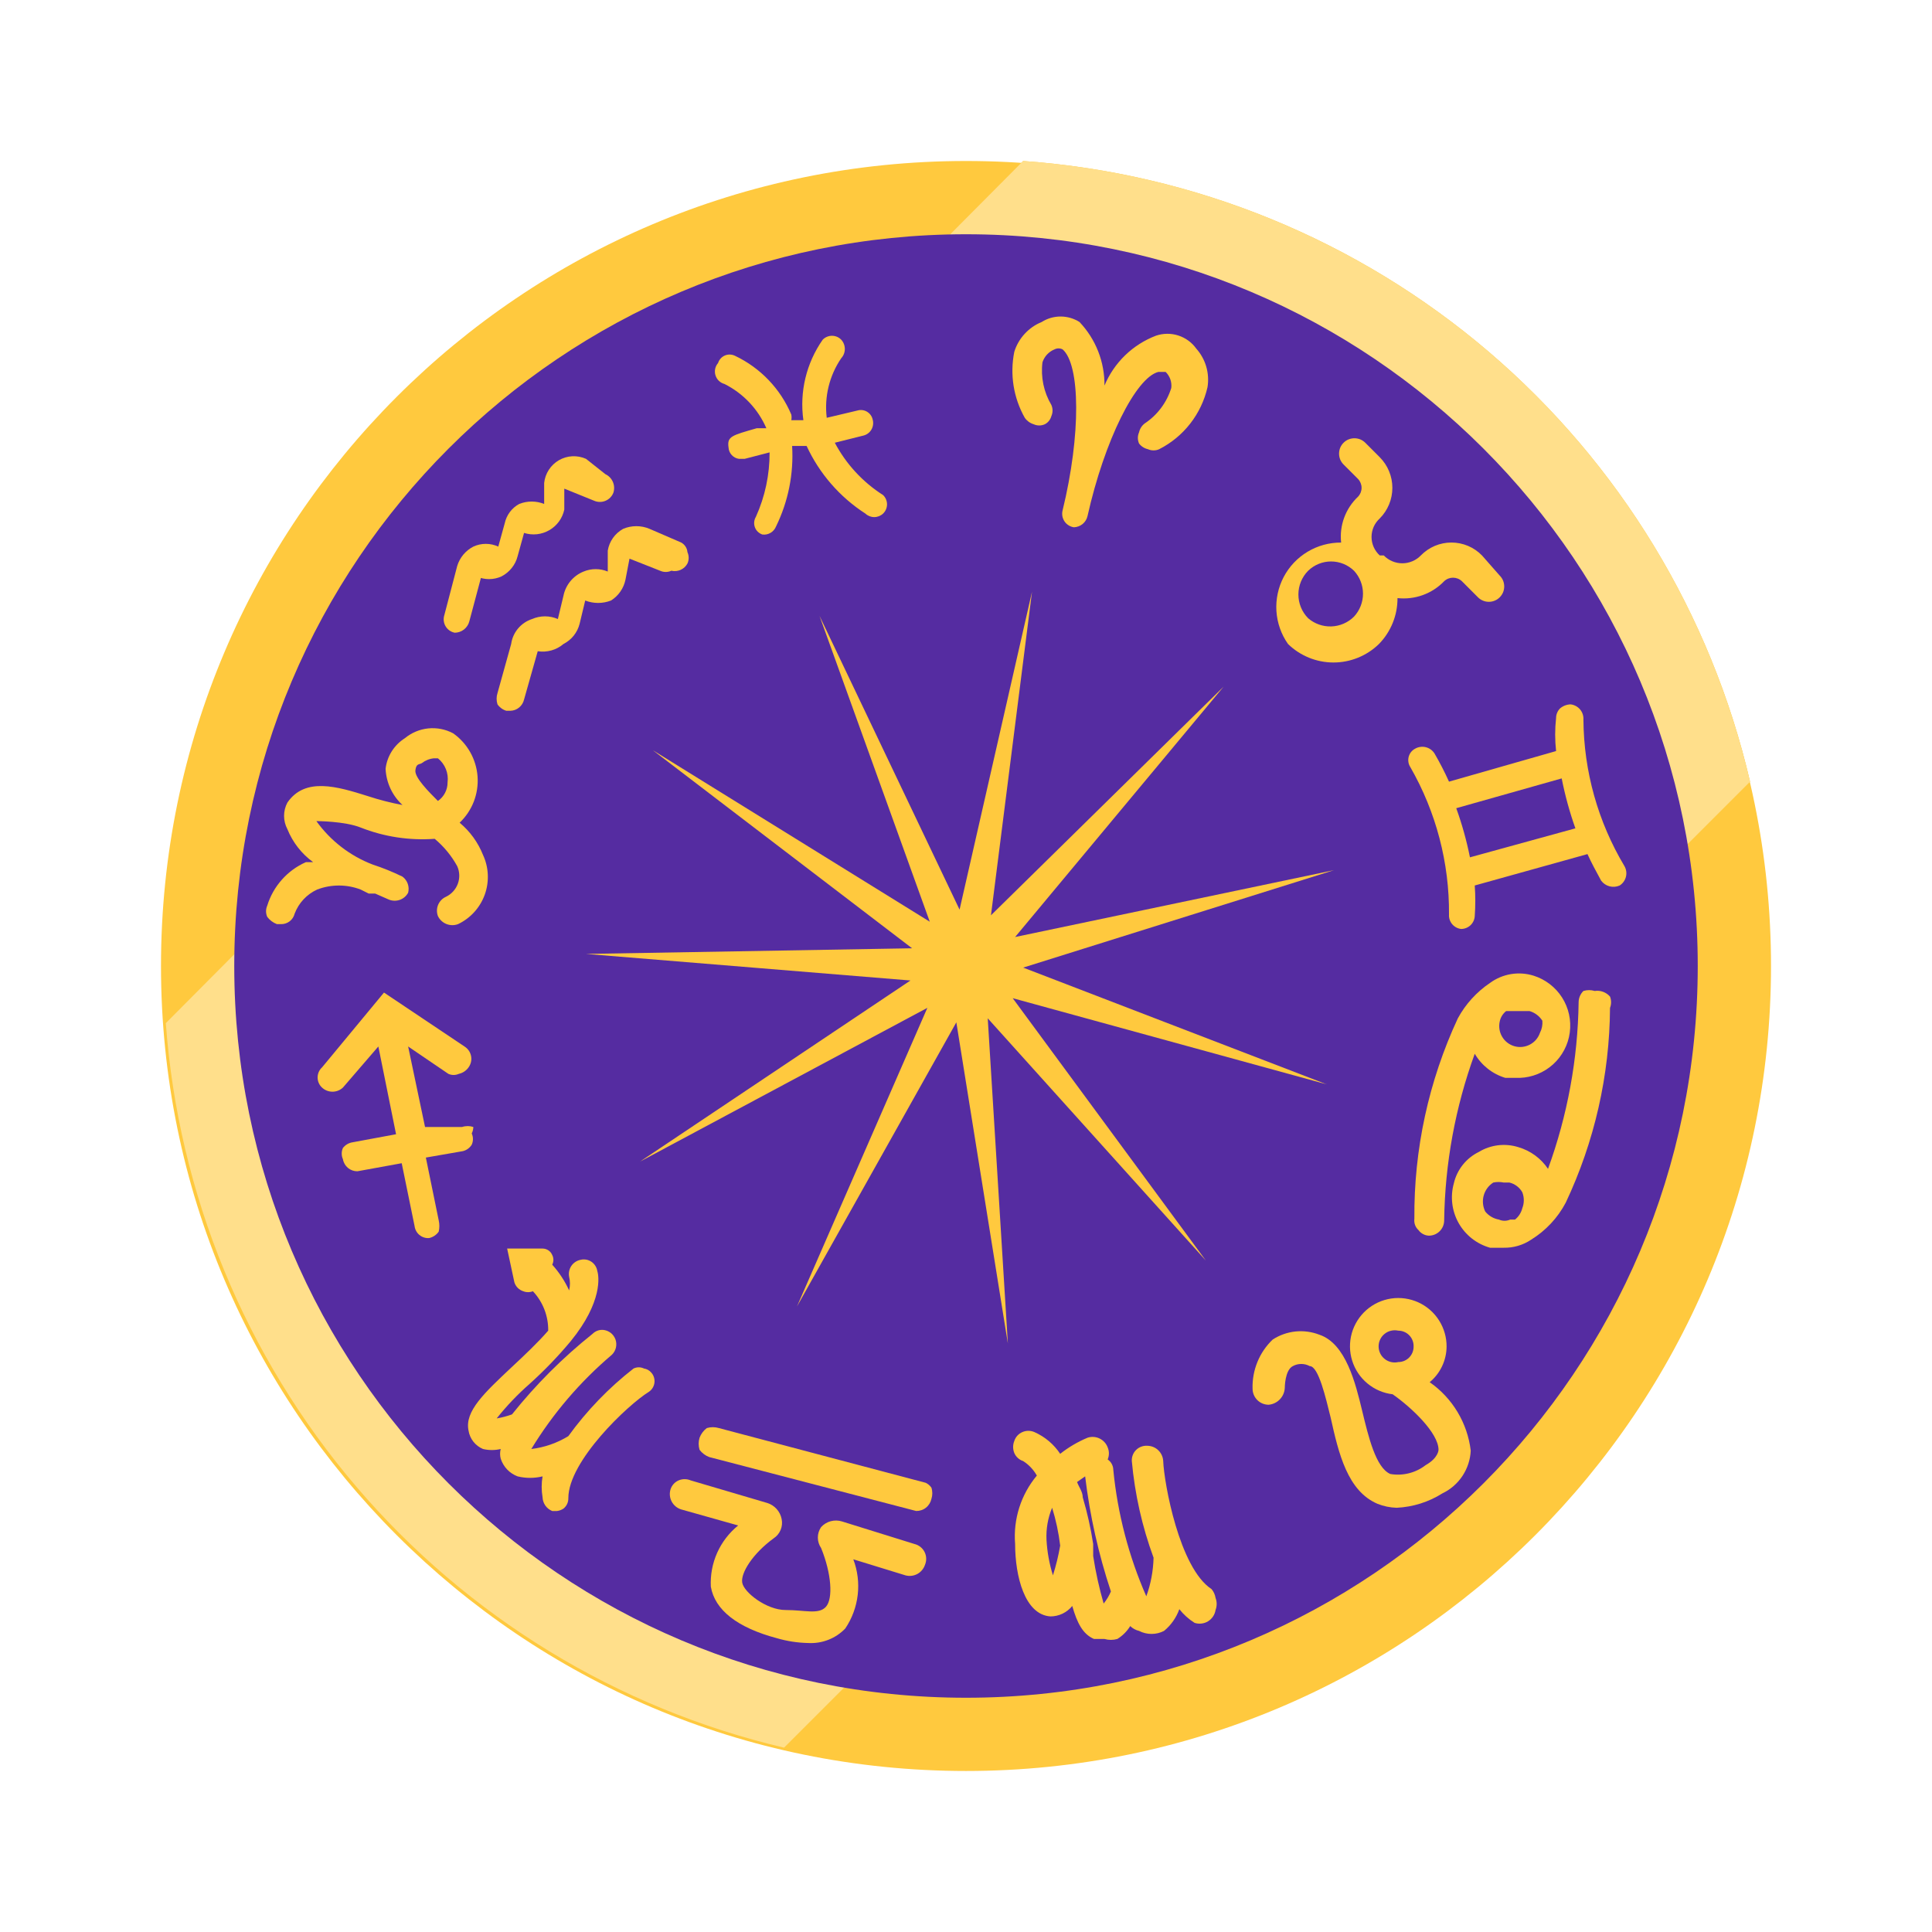 <svg width="64" height="64" viewBox="0 0 64 64" fill="none" xmlns="http://www.w3.org/2000/svg">
<g clip-path="url(#clip0_3089_1998)">
<path d="M32 58.666C46.728 58.666 58.667 46.727 58.667 32C58.667 17.272 46.728 5.333 32 5.333C17.273 5.333 5.333 17.272 5.333 32C5.333 46.727 17.273 58.666 32 58.666Z" fill="#FFC93E"/>
<path d="M57.973 25.893L25.973 57.893C20.45 56.592 15.486 53.563 11.803 49.247C8.12 44.931 5.909 39.552 5.493 33.893L33.893 5.333C39.577 5.738 44.981 7.952 49.315 11.652C53.648 15.352 56.683 20.343 57.973 25.893Z" fill="#FFC93E"/>
<path d="M57.973 25.893L25.973 57.893C20.45 56.592 15.486 53.563 11.803 49.247C8.12 44.931 5.909 39.552 5.493 33.893L33.893 5.333C39.577 5.738 44.981 7.952 49.315 11.652C53.648 15.352 56.683 20.343 57.973 25.893Z" fill="#FFDF8B"/>
<path d="M32 56.24C45.387 56.24 56.24 45.387 56.24 32C56.24 18.612 45.387 7.76 32 7.76C18.612 7.76 7.76 18.612 7.76 32C7.76 45.387 18.612 56.24 32 56.24Z" fill="#552CA1"/>
<path d="M38.293 11.12C37.911 11.266 37.563 11.487 37.27 11.771C36.977 12.056 36.744 12.396 36.587 12.773C36.595 11.99 36.299 11.235 35.76 10.667C35.572 10.548 35.355 10.485 35.133 10.485C34.911 10.485 34.694 10.548 34.507 10.667C34.292 10.754 34.1 10.888 33.943 11.059C33.786 11.229 33.669 11.432 33.6 11.653C33.449 12.4 33.572 13.176 33.947 13.84C34.018 13.942 34.121 14.017 34.24 14.053C34.298 14.08 34.362 14.094 34.426 14.094C34.491 14.094 34.554 14.08 34.613 14.053C34.665 14.026 34.711 13.988 34.748 13.942C34.784 13.896 34.811 13.844 34.827 13.787C34.853 13.728 34.867 13.664 34.867 13.6C34.867 13.536 34.853 13.472 34.827 13.413C34.575 12.988 34.472 12.491 34.533 12C34.565 11.904 34.617 11.816 34.686 11.742C34.755 11.669 34.839 11.611 34.933 11.573C34.974 11.552 35.02 11.541 35.066 11.541C35.113 11.541 35.158 11.552 35.2 11.573C35.786 12.08 35.813 14.4 35.2 16.907C35.184 16.968 35.182 17.032 35.192 17.095C35.203 17.157 35.227 17.217 35.262 17.27C35.297 17.323 35.343 17.367 35.397 17.401C35.45 17.435 35.51 17.457 35.573 17.467C35.679 17.463 35.782 17.425 35.864 17.358C35.946 17.29 36.003 17.197 36.026 17.093C36.587 14.587 37.627 12.507 38.373 12.32C38.373 12.32 38.507 12.32 38.613 12.32C38.683 12.389 38.736 12.473 38.769 12.565C38.801 12.658 38.812 12.756 38.8 12.853C38.65 13.334 38.34 13.749 37.92 14.027C37.825 14.099 37.759 14.203 37.733 14.32C37.707 14.379 37.693 14.442 37.693 14.507C37.693 14.571 37.707 14.635 37.733 14.693C37.806 14.788 37.91 14.854 38.026 14.88C38.085 14.907 38.149 14.92 38.213 14.92C38.278 14.92 38.341 14.907 38.4 14.88C38.801 14.676 39.152 14.386 39.428 14.032C39.705 13.677 39.9 13.265 40 12.827C40.037 12.599 40.023 12.366 39.958 12.144C39.894 11.923 39.78 11.719 39.627 11.547C39.48 11.342 39.271 11.19 39.03 11.113C38.79 11.036 38.532 11.039 38.293 11.12Z" fill="#FFC93E"/>
<path d="M49.093 18.4C48.962 18.265 48.804 18.157 48.63 18.083C48.456 18.01 48.269 17.972 48.08 17.972C47.891 17.972 47.704 18.01 47.53 18.083C47.356 18.157 47.199 18.265 47.067 18.4C46.987 18.482 46.892 18.548 46.786 18.592C46.681 18.637 46.568 18.66 46.453 18.66C46.339 18.66 46.226 18.637 46.12 18.592C46.015 18.548 45.92 18.482 45.84 18.4H45.707C45.621 18.323 45.553 18.228 45.505 18.122C45.459 18.017 45.434 17.902 45.434 17.787C45.434 17.671 45.459 17.557 45.505 17.451C45.553 17.346 45.621 17.251 45.707 17.173C45.974 16.904 46.124 16.54 46.124 16.16C46.124 15.78 45.974 15.416 45.707 15.147L45.227 14.667C45.179 14.619 45.123 14.582 45.062 14.556C45 14.531 44.934 14.518 44.867 14.518C44.8 14.518 44.734 14.531 44.672 14.556C44.61 14.582 44.554 14.619 44.507 14.667C44.459 14.714 44.422 14.77 44.396 14.832C44.371 14.894 44.358 14.96 44.358 15.027C44.358 15.094 44.371 15.16 44.396 15.222C44.422 15.283 44.459 15.339 44.507 15.387L44.987 15.867C45.062 15.946 45.104 16.051 45.104 16.16C45.104 16.269 45.062 16.374 44.987 16.453C44.782 16.646 44.625 16.884 44.528 17.147C44.43 17.411 44.396 17.694 44.427 17.973C44.035 17.971 43.65 18.076 43.314 18.278C42.978 18.479 42.704 18.77 42.522 19.117C42.341 19.464 42.258 19.854 42.283 20.245C42.309 20.636 42.441 21.013 42.667 21.333C43.07 21.726 43.611 21.946 44.173 21.946C44.736 21.946 45.277 21.726 45.68 21.333C46.076 20.927 46.297 20.381 46.294 19.813C46.577 19.844 46.864 19.81 47.132 19.713C47.4 19.616 47.642 19.459 47.84 19.253C47.919 19.178 48.024 19.137 48.133 19.137C48.243 19.137 48.347 19.178 48.427 19.253L48.96 19.787C49.007 19.834 49.063 19.872 49.125 19.897C49.187 19.923 49.253 19.936 49.32 19.936C49.387 19.936 49.453 19.923 49.515 19.897C49.577 19.872 49.633 19.834 49.68 19.787C49.727 19.739 49.765 19.683 49.791 19.622C49.816 19.56 49.829 19.494 49.829 19.427C49.829 19.36 49.816 19.294 49.791 19.232C49.765 19.17 49.727 19.114 49.68 19.067L49.093 18.4ZM43.334 20.48C43.127 20.27 43.011 19.988 43.011 19.693C43.011 19.399 43.127 19.116 43.334 18.907C43.537 18.71 43.81 18.599 44.093 18.599C44.377 18.599 44.65 18.71 44.853 18.907C45.045 19.114 45.151 19.385 45.151 19.667C45.151 19.948 45.045 20.22 44.853 20.427C44.653 20.625 44.386 20.741 44.104 20.751C43.822 20.761 43.547 20.664 43.334 20.48Z" fill="#FFC93E"/>
<path d="M53.813 28.693C52.935 27.226 52.465 25.55 52.453 23.84C52.461 23.717 52.421 23.595 52.342 23.501C52.262 23.407 52.149 23.346 52.027 23.333C51.9 23.337 51.777 23.384 51.68 23.466C51.595 23.551 51.547 23.666 51.547 23.786C51.507 24.15 51.507 24.516 51.547 24.88L48 25.893C47.856 25.574 47.696 25.262 47.52 24.96C47.454 24.856 47.351 24.782 47.232 24.752C47.113 24.723 46.987 24.739 46.88 24.8C46.827 24.827 46.78 24.866 46.743 24.912C46.706 24.959 46.679 25.013 46.664 25.071C46.649 25.129 46.646 25.189 46.656 25.248C46.665 25.307 46.687 25.363 46.72 25.413C47.572 26.897 48.014 28.582 48 30.293C47.992 30.409 48.03 30.524 48.104 30.613C48.179 30.702 48.285 30.76 48.4 30.773C48.516 30.773 48.627 30.729 48.712 30.65C48.796 30.57 48.847 30.462 48.853 30.346C48.877 30.009 48.877 29.67 48.853 29.333L52.587 28.293C52.72 28.586 52.88 28.88 53.04 29.173C53.109 29.265 53.207 29.332 53.319 29.361C53.43 29.39 53.548 29.38 53.654 29.333C53.757 29.267 53.831 29.164 53.861 29.045C53.891 28.926 53.874 28.8 53.813 28.693ZM52.187 27.44L48.694 28.4C48.583 27.847 48.432 27.303 48.24 26.773L51.733 25.786C51.844 26.348 51.995 26.9 52.187 27.44Z" fill="#FFC93E"/>
<path d="M49.867 35.706H50.347C50.755 35.691 51.145 35.532 51.448 35.258C51.751 34.983 51.947 34.61 52.001 34.204C52.055 33.799 51.965 33.388 51.745 33.043C51.525 32.698 51.19 32.442 50.8 32.32C50.558 32.245 50.301 32.227 50.051 32.269C49.801 32.311 49.565 32.41 49.36 32.56C48.915 32.859 48.549 33.262 48.293 33.733C47.326 35.812 46.834 38.08 46.853 40.373C46.844 40.441 46.851 40.511 46.874 40.576C46.897 40.641 46.936 40.7 46.987 40.746C47.027 40.802 47.079 40.847 47.139 40.879C47.199 40.912 47.265 40.93 47.333 40.933C47.468 40.933 47.597 40.88 47.692 40.785C47.787 40.69 47.84 40.561 47.84 40.426C47.866 38.543 48.208 36.677 48.853 34.907C49.078 35.292 49.44 35.578 49.867 35.706ZM51.013 34.213C50.956 34.381 50.837 34.521 50.68 34.603C50.523 34.686 50.341 34.706 50.17 34.658C49.999 34.61 49.853 34.499 49.762 34.346C49.671 34.194 49.642 34.013 49.68 33.84C49.707 33.703 49.783 33.58 49.893 33.493H50.053H50.667C50.843 33.544 50.995 33.658 51.093 33.813C51.104 33.951 51.077 34.09 51.013 34.213Z" fill="#FFC93E"/>
<path d="M52.827 32.827C52.705 32.79 52.575 32.79 52.453 32.827C52.353 32.925 52.295 33.059 52.294 33.2C52.268 35.084 51.925 36.95 51.28 38.72C51.046 38.371 50.697 38.117 50.294 38C50.077 37.932 49.848 37.912 49.623 37.939C49.398 37.967 49.181 38.042 48.987 38.16C48.781 38.261 48.599 38.407 48.456 38.587C48.313 38.767 48.212 38.976 48.16 39.2C48.037 39.642 48.094 40.115 48.319 40.515C48.544 40.915 48.919 41.209 49.36 41.333H49.813C50.136 41.339 50.452 41.246 50.72 41.067C51.205 40.767 51.601 40.344 51.867 39.84C52.82 37.821 53.32 35.619 53.334 33.387C53.381 33.267 53.381 33.133 53.334 33.013C53.272 32.942 53.193 32.888 53.104 32.855C53.016 32.822 52.92 32.812 52.827 32.827ZM49.2 40.133C49.119 39.968 49.101 39.779 49.15 39.602C49.199 39.425 49.312 39.272 49.467 39.173C49.581 39.149 49.699 39.149 49.813 39.173H50C50.09 39.194 50.173 39.234 50.247 39.289C50.32 39.344 50.382 39.413 50.427 39.493C50.495 39.664 50.495 39.855 50.427 40.027C50.39 40.174 50.306 40.305 50.187 40.4H50.027C49.968 40.426 49.905 40.44 49.84 40.44C49.776 40.44 49.712 40.426 49.654 40.4C49.475 40.369 49.314 40.274 49.2 40.133Z" fill="#FFC93E"/>
<path d="M47.36 45.787C47.533 45.644 47.672 45.465 47.769 45.262C47.866 45.059 47.917 44.838 47.92 44.614C47.923 44.305 47.836 44.001 47.67 43.74C47.505 43.479 47.267 43.272 46.986 43.143C46.705 43.015 46.392 42.97 46.087 43.015C45.781 43.06 45.495 43.193 45.263 43.397C45.031 43.602 44.863 43.869 44.779 44.166C44.696 44.464 44.7 44.78 44.793 45.075C44.885 45.37 45.06 45.632 45.298 45.829C45.536 46.027 45.826 46.151 46.133 46.187C46.746 46.614 47.653 47.467 47.653 48.027C47.653 48.027 47.653 48.294 47.227 48.534C47.062 48.662 46.873 48.754 46.671 48.804C46.469 48.855 46.258 48.863 46.053 48.827C45.573 48.614 45.333 47.6 45.12 46.72C44.907 45.84 44.587 44.507 43.706 44.214C43.454 44.116 43.183 44.08 42.914 44.107C42.645 44.135 42.386 44.227 42.16 44.374C41.941 44.583 41.768 44.836 41.654 45.116C41.539 45.397 41.484 45.698 41.493 46C41.493 46.142 41.549 46.278 41.649 46.378C41.749 46.478 41.885 46.534 42.026 46.534C42.168 46.521 42.3 46.457 42.398 46.354C42.497 46.251 42.554 46.116 42.56 45.974C42.56 45.974 42.56 45.387 42.827 45.254C42.912 45.207 43.009 45.183 43.106 45.183C43.204 45.183 43.301 45.207 43.386 45.254C43.68 45.254 43.92 46.32 44.08 46.96C44.346 48.16 44.64 49.387 45.627 49.814C45.83 49.896 46.047 49.941 46.267 49.947C46.806 49.921 47.33 49.756 47.786 49.467C48.055 49.338 48.284 49.138 48.448 48.889C48.612 48.64 48.706 48.352 48.72 48.054C48.666 47.601 48.517 47.166 48.283 46.775C48.048 46.384 47.734 46.047 47.36 45.787ZM46.32 44.08C46.389 44.08 46.457 44.094 46.52 44.121C46.583 44.148 46.641 44.188 46.688 44.238C46.735 44.288 46.772 44.347 46.796 44.412C46.82 44.476 46.83 44.545 46.827 44.614C46.827 44.748 46.773 44.877 46.678 44.972C46.583 45.067 46.454 45.12 46.32 45.12C46.242 45.138 46.161 45.138 46.083 45.12C46.004 45.102 45.931 45.067 45.869 45.017C45.806 44.967 45.755 44.904 45.721 44.832C45.686 44.76 45.668 44.681 45.668 44.6C45.668 44.52 45.686 44.441 45.721 44.369C45.755 44.297 45.806 44.233 45.869 44.184C45.931 44.134 46.004 44.098 46.083 44.081C46.161 44.063 46.242 44.063 46.32 44.08Z" fill="#FFC93E"/>
<path d="M40.133 52.64C39.067 51.946 38.56 49.12 38.533 48.4C38.526 48.263 38.467 48.134 38.368 48.04C38.269 47.945 38.137 47.893 38 47.893C37.932 47.889 37.865 47.9 37.802 47.924C37.738 47.948 37.681 47.985 37.633 48.033C37.585 48.081 37.548 48.138 37.524 48.201C37.5 48.264 37.489 48.332 37.493 48.4C37.592 49.493 37.834 50.569 38.213 51.6C38.203 52.036 38.122 52.469 37.973 52.88C37.39 51.551 37.021 50.138 36.88 48.693C36.879 48.624 36.861 48.557 36.829 48.497C36.797 48.436 36.75 48.385 36.693 48.346C36.72 48.283 36.734 48.215 36.734 48.146C36.734 48.078 36.72 48.009 36.693 47.946C36.645 47.817 36.549 47.712 36.424 47.652C36.3 47.592 36.158 47.583 36.027 47.626C35.702 47.762 35.397 47.941 35.12 48.16C34.91 47.843 34.614 47.594 34.267 47.44C34.203 47.412 34.135 47.398 34.067 47.398C33.998 47.398 33.93 47.412 33.867 47.44C33.804 47.467 33.748 47.507 33.702 47.557C33.656 47.608 33.621 47.668 33.6 47.733C33.548 47.861 33.548 48.005 33.6 48.133C33.627 48.196 33.667 48.252 33.718 48.298C33.768 48.344 33.828 48.379 33.893 48.4C34.081 48.52 34.237 48.685 34.347 48.88C33.819 49.512 33.561 50.326 33.627 51.146C33.627 52.213 33.947 53.493 34.8 53.546C34.938 53.545 35.074 53.514 35.199 53.454C35.323 53.394 35.433 53.307 35.52 53.2C35.68 53.76 35.867 54.133 36.24 54.293H36.587C36.726 54.333 36.874 54.333 37.013 54.293C37.187 54.186 37.333 54.04 37.44 53.866C37.522 53.945 37.623 54 37.733 54.026C37.861 54.092 38.003 54.126 38.147 54.126C38.29 54.126 38.432 54.092 38.56 54.026C38.791 53.837 38.966 53.588 39.067 53.306C39.208 53.485 39.38 53.639 39.573 53.76C39.647 53.784 39.725 53.791 39.802 53.782C39.879 53.773 39.953 53.748 40.019 53.707C40.085 53.666 40.141 53.612 40.184 53.547C40.227 53.483 40.255 53.41 40.267 53.333C40.316 53.204 40.316 53.062 40.267 52.933C40.25 52.825 40.204 52.723 40.133 52.64ZM36.56 53.12C36.411 52.603 36.295 52.078 36.213 51.546V51.146C36.133 50.623 36.017 50.107 35.867 49.6C35.867 49.413 35.733 49.253 35.68 49.093L35.947 48.906C36.102 50.203 36.388 51.48 36.8 52.72C36.739 52.863 36.658 52.998 36.56 53.12ZM34.667 51.013C34.649 50.648 34.712 50.283 34.853 49.946C34.98 50.355 35.069 50.775 35.12 51.2C35.062 51.533 34.982 51.863 34.88 52.186C34.761 51.805 34.689 51.411 34.667 51.013Z" fill="#FFC93E"/>
<path d="M30.667 49.12L23.814 47.307C23.683 47.267 23.544 47.267 23.413 47.307C23.305 47.389 23.222 47.5 23.174 47.627C23.134 47.757 23.134 47.896 23.174 48.027C23.255 48.135 23.366 48.219 23.494 48.267L30.347 50.053C30.465 50.056 30.58 50.018 30.672 49.945C30.765 49.872 30.829 49.769 30.854 49.654C30.894 49.532 30.894 49.401 30.854 49.28C30.806 49.212 30.742 49.156 30.667 49.12Z" fill="#FFC93E"/>
<path d="M30.293 51.147L27.893 50.4C27.772 50.362 27.642 50.359 27.519 50.392C27.396 50.425 27.285 50.493 27.2 50.587C27.13 50.689 27.092 50.81 27.092 50.934C27.092 51.057 27.13 51.178 27.2 51.28C27.547 52.133 27.6 52.96 27.36 53.227C27.12 53.493 26.666 53.334 26.026 53.334C25.387 53.334 24.64 52.747 24.587 52.427C24.533 52.107 24.933 51.467 25.627 50.96C25.73 50.893 25.811 50.796 25.859 50.681C25.907 50.567 25.918 50.441 25.893 50.32C25.869 50.196 25.812 50.081 25.727 49.987C25.643 49.893 25.534 49.824 25.413 49.787L22.88 49.04C22.817 49.013 22.749 48.999 22.68 48.999C22.611 48.999 22.543 49.013 22.48 49.04C22.417 49.067 22.361 49.107 22.315 49.158C22.269 49.209 22.234 49.268 22.213 49.334C22.171 49.468 22.184 49.613 22.249 49.738C22.314 49.863 22.426 49.957 22.56 50L24.453 50.533C24.153 50.776 23.915 51.086 23.757 51.438C23.6 51.791 23.528 52.175 23.547 52.56C23.68 53.334 24.427 53.92 25.733 54.267C26.071 54.366 26.421 54.42 26.773 54.427C27 54.44 27.227 54.404 27.439 54.321C27.651 54.239 27.842 54.111 28 53.947C28.225 53.614 28.366 53.232 28.413 52.833C28.459 52.434 28.409 52.029 28.267 51.654L30 52.187C30.131 52.221 30.269 52.204 30.388 52.14C30.507 52.075 30.597 51.968 30.64 51.84C30.669 51.772 30.683 51.699 30.681 51.625C30.679 51.551 30.661 51.479 30.628 51.413C30.595 51.347 30.548 51.289 30.49 51.243C30.432 51.197 30.365 51.164 30.293 51.147Z" fill="#FFC93E"/>
<path d="M21.573 45.467C21.512 45.396 21.427 45.348 21.333 45.334C21.279 45.308 21.22 45.294 21.16 45.294C21.1 45.294 21.041 45.308 20.987 45.334C20.165 45.975 19.438 46.729 18.827 47.574C18.453 47.803 18.035 47.948 17.6 48C18.316 46.825 19.217 45.771 20.267 44.88C20.334 44.816 20.381 44.734 20.403 44.644C20.424 44.554 20.419 44.459 20.389 44.372C20.357 44.284 20.302 44.208 20.228 44.151C20.154 44.095 20.066 44.061 19.973 44.054C19.909 44.05 19.845 44.06 19.786 44.083C19.726 44.106 19.672 44.142 19.627 44.187C18.641 44.974 17.747 45.868 16.96 46.854C16.795 46.913 16.626 46.958 16.453 46.987C16.782 46.573 17.148 46.189 17.547 45.84C18.033 45.403 18.488 44.93 18.907 44.427C19.973 43.12 19.84 42.267 19.787 42.107C19.777 42.044 19.755 41.984 19.721 41.931C19.687 41.877 19.642 41.831 19.59 41.796C19.537 41.761 19.477 41.737 19.415 41.726C19.352 41.716 19.288 41.718 19.227 41.734C19.103 41.759 18.995 41.833 18.925 41.937C18.855 42.042 18.83 42.17 18.853 42.294C18.889 42.443 18.889 42.598 18.853 42.747C18.711 42.436 18.522 42.148 18.293 41.894C18.319 41.844 18.332 41.789 18.332 41.734C18.332 41.678 18.319 41.623 18.293 41.574C18.267 41.511 18.223 41.456 18.166 41.419C18.109 41.381 18.042 41.36 17.973 41.36H16.8L17.04 42.48C17.062 42.549 17.1 42.611 17.151 42.663C17.202 42.714 17.265 42.752 17.333 42.774C17.436 42.815 17.551 42.815 17.653 42.774C17.985 43.127 18.167 43.596 18.16 44.08C17.813 44.48 17.36 44.907 16.96 45.28C16.053 46.134 15.387 46.747 15.52 47.387C15.541 47.522 15.596 47.649 15.68 47.756C15.764 47.863 15.874 47.947 16 48C16.193 48.046 16.394 48.046 16.587 48C16.559 48.105 16.559 48.215 16.587 48.32C16.63 48.454 16.703 48.576 16.799 48.678C16.896 48.779 17.015 48.858 17.147 48.907C17.418 48.973 17.702 48.973 17.973 48.907C17.934 49.136 17.934 49.371 17.973 49.6C17.977 49.699 18.009 49.794 18.066 49.875C18.122 49.955 18.202 50.017 18.293 50.054H18.453C18.53 50.044 18.603 50.017 18.667 49.974C18.718 49.932 18.76 49.879 18.788 49.819C18.815 49.759 18.829 49.693 18.827 49.627C18.827 48.4 20.8 46.534 21.493 46.107C21.544 46.073 21.587 46.029 21.619 45.976C21.651 45.924 21.672 45.866 21.679 45.805C21.687 45.745 21.681 45.683 21.663 45.625C21.645 45.566 21.614 45.513 21.573 45.467Z" fill="#FFC93E"/>
<path d="M15.68 37.333C15.559 37.293 15.428 37.293 15.307 37.333H14.08L13.52 34.666L14.853 35.573C14.908 35.597 14.967 35.61 15.027 35.61C15.086 35.61 15.145 35.597 15.2 35.573C15.329 35.544 15.444 35.468 15.52 35.36C15.559 35.306 15.587 35.246 15.602 35.181C15.617 35.116 15.618 35.049 15.605 34.984C15.593 34.919 15.567 34.857 15.529 34.802C15.492 34.748 15.443 34.702 15.387 34.666L12.72 32.88L10.667 35.36C10.62 35.402 10.584 35.454 10.559 35.511C10.534 35.569 10.521 35.631 10.521 35.693C10.521 35.756 10.534 35.818 10.559 35.875C10.584 35.933 10.62 35.984 10.667 36.027C10.761 36.115 10.884 36.164 11.013 36.164C11.142 36.164 11.266 36.115 11.36 36.027L12.533 34.666L13.12 37.573L11.68 37.84C11.553 37.859 11.439 37.926 11.36 38.027C11.333 38.085 11.32 38.149 11.32 38.213C11.32 38.278 11.333 38.341 11.36 38.4C11.379 38.513 11.438 38.615 11.526 38.689C11.614 38.762 11.725 38.801 11.84 38.8L13.307 38.533L13.733 40.613C13.747 40.729 13.804 40.835 13.893 40.909C13.983 40.984 14.097 41.021 14.213 41.013C14.343 40.984 14.457 40.908 14.533 40.8C14.561 40.677 14.561 40.55 14.533 40.426L14.107 38.346L15.333 38.133C15.455 38.103 15.56 38.027 15.627 37.92C15.653 37.861 15.667 37.798 15.667 37.733C15.667 37.669 15.653 37.605 15.627 37.547C15.66 37.48 15.678 37.407 15.68 37.333Z" fill="#FFC93E"/>
<path d="M15.226 27.253C15.432 27.058 15.592 26.819 15.695 26.555C15.797 26.29 15.84 26.006 15.82 25.723C15.799 25.44 15.716 25.165 15.577 24.918C15.437 24.67 15.245 24.457 15.013 24.293C14.761 24.158 14.474 24.101 14.189 24.129C13.904 24.158 13.634 24.271 13.413 24.453C13.238 24.564 13.089 24.712 12.978 24.887C12.867 25.063 12.797 25.261 12.773 25.467C12.794 25.925 12.995 26.357 13.333 26.667C12.945 26.594 12.562 26.496 12.187 26.373C11.173 26.053 10.107 25.733 9.52 26.587C9.448 26.722 9.41 26.873 9.41 27.027C9.41 27.18 9.448 27.331 9.52 27.467C9.696 27.904 9.992 28.283 10.373 28.56H10.133C9.829 28.694 9.557 28.892 9.337 29.141C9.116 29.389 8.951 29.682 8.853 30C8.827 30.059 8.813 30.122 8.813 30.187C8.813 30.251 8.827 30.315 8.853 30.373C8.935 30.482 9.046 30.565 9.173 30.613H9.307C9.41 30.616 9.512 30.583 9.595 30.52C9.677 30.457 9.735 30.368 9.76 30.267C9.894 29.912 10.162 29.625 10.507 29.467C10.97 29.29 11.483 29.29 11.947 29.467L12.213 29.6H12.427L12.853 29.787C12.97 29.844 13.105 29.853 13.229 29.814C13.354 29.774 13.457 29.688 13.52 29.573C13.545 29.476 13.541 29.373 13.508 29.278C13.475 29.183 13.414 29.1 13.333 29.04C13.014 28.884 12.684 28.75 12.347 28.64C11.597 28.353 10.948 27.852 10.48 27.2C10.48 27.2 11.413 27.2 11.947 27.413C12.726 27.721 13.564 27.848 14.4 27.787C14.703 28.04 14.956 28.348 15.146 28.693C15.229 28.878 15.236 29.087 15.166 29.276C15.096 29.465 14.955 29.62 14.773 29.707C14.656 29.759 14.563 29.855 14.513 29.974C14.464 30.093 14.461 30.226 14.507 30.347C14.565 30.466 14.665 30.56 14.788 30.609C14.912 30.658 15.049 30.66 15.173 30.613C15.585 30.417 15.903 30.066 16.058 29.637C16.213 29.207 16.192 28.734 16 28.32C15.835 27.905 15.569 27.539 15.226 27.253ZM13.973 25.28C14.089 25.19 14.227 25.134 14.373 25.12H14.507C14.624 25.215 14.715 25.338 14.771 25.478C14.827 25.618 14.846 25.77 14.826 25.92C14.827 26.041 14.798 26.159 14.742 26.266C14.686 26.373 14.605 26.465 14.507 26.533C14.213 26.24 13.733 25.76 13.76 25.52C13.787 25.28 13.893 25.333 13.973 25.28Z" fill="#FFC93E"/>
<path d="M22.506 17.946L21.52 17.52C21.381 17.46 21.231 17.43 21.08 17.43C20.928 17.43 20.779 17.46 20.64 17.52C20.507 17.594 20.392 17.697 20.304 17.822C20.216 17.947 20.158 18.089 20.133 18.24V18.933C20.006 18.88 19.87 18.853 19.733 18.853C19.596 18.853 19.46 18.88 19.333 18.933C19.164 19 19.015 19.109 18.898 19.249C18.782 19.388 18.702 19.555 18.666 19.733L18.48 20.506C18.345 20.448 18.2 20.417 18.053 20.417C17.906 20.417 17.761 20.448 17.626 20.506C17.445 20.565 17.283 20.674 17.161 20.82C17.038 20.966 16.959 21.144 16.933 21.333L16.48 22.96C16.441 23.081 16.441 23.212 16.48 23.333C16.551 23.435 16.654 23.51 16.773 23.546H16.906C17.013 23.543 17.115 23.505 17.197 23.437C17.279 23.37 17.336 23.277 17.36 23.173L17.813 21.573C17.964 21.597 18.119 21.587 18.266 21.546C18.413 21.505 18.55 21.432 18.666 21.333C18.797 21.266 18.913 21.172 19.005 21.057C19.097 20.942 19.163 20.809 19.2 20.666L19.386 19.893C19.661 20 19.965 20 20.24 19.893C20.363 19.816 20.469 19.715 20.551 19.596C20.634 19.477 20.691 19.342 20.72 19.2L20.853 18.506L21.866 18.906C21.925 18.933 21.989 18.947 22.053 18.947C22.117 18.947 22.181 18.933 22.24 18.906C22.343 18.931 22.451 18.92 22.547 18.877C22.644 18.834 22.723 18.76 22.773 18.666C22.8 18.608 22.813 18.544 22.813 18.48C22.813 18.415 22.8 18.352 22.773 18.293C22.767 18.216 22.739 18.142 22.691 18.08C22.644 18.018 22.58 17.972 22.506 17.946Z" fill="#FFC93E"/>
<path d="M15.787 19.094C15.916 19.153 16.057 19.184 16.2 19.184C16.343 19.184 16.484 19.153 16.613 19.094C16.744 19.026 16.859 18.932 16.951 18.817C17.043 18.703 17.11 18.57 17.146 18.427L17.36 17.654C17.498 17.698 17.644 17.712 17.788 17.697C17.933 17.681 18.072 17.635 18.198 17.562C18.323 17.49 18.433 17.391 18.518 17.274C18.603 17.156 18.663 17.022 18.693 16.88V16.187L19.68 16.587C19.739 16.613 19.803 16.627 19.868 16.627C19.933 16.628 19.997 16.615 20.057 16.59C20.116 16.565 20.171 16.529 20.216 16.482C20.261 16.436 20.297 16.381 20.32 16.32C20.357 16.203 20.351 16.076 20.302 15.963C20.253 15.851 20.165 15.759 20.053 15.707L19.413 15.2C19.271 15.136 19.115 15.107 18.959 15.114C18.802 15.122 18.651 15.167 18.515 15.245C18.38 15.323 18.265 15.433 18.18 15.564C18.095 15.695 18.042 15.845 18.026 16V16.694C17.761 16.588 17.465 16.588 17.2 16.694C17.078 16.759 16.973 16.851 16.89 16.961C16.807 17.072 16.749 17.199 16.72 17.334L16.506 18.107C16.377 18.047 16.236 18.016 16.093 18.016C15.95 18.016 15.809 18.047 15.68 18.107C15.553 18.172 15.44 18.263 15.348 18.373C15.257 18.483 15.188 18.61 15.146 18.747L14.72 20.374C14.7 20.435 14.693 20.5 14.7 20.564C14.707 20.628 14.727 20.69 14.76 20.745C14.793 20.801 14.837 20.849 14.89 20.886C14.943 20.923 15.003 20.948 15.066 20.96C15.176 20.958 15.282 20.921 15.369 20.854C15.455 20.786 15.518 20.693 15.546 20.587L15.973 18.987L15.787 19.094Z" fill="#FFC93E"/>
<path d="M24 12.72C24.62 13.031 25.111 13.55 25.387 14.186H25.067C24.24 14.426 24.08 14.453 24.134 14.826C24.139 14.919 24.177 15.007 24.24 15.075C24.303 15.143 24.388 15.188 24.48 15.2H24.667L25.494 14.986C25.497 15.722 25.343 16.449 25.04 17.12C25.009 17.171 24.99 17.229 24.984 17.288C24.978 17.348 24.986 17.408 25.006 17.464C25.026 17.521 25.059 17.572 25.102 17.613C25.145 17.655 25.197 17.687 25.253 17.706C25.348 17.719 25.444 17.7 25.526 17.651C25.608 17.603 25.672 17.528 25.707 17.44C26.112 16.612 26.296 15.693 26.24 14.773H26.72C27.144 15.689 27.819 16.466 28.667 17.013C28.746 17.088 28.851 17.13 28.96 17.13C29.069 17.13 29.174 17.088 29.253 17.013C29.295 16.973 29.327 16.926 29.35 16.873C29.372 16.82 29.384 16.764 29.384 16.706C29.384 16.649 29.372 16.593 29.35 16.54C29.327 16.487 29.295 16.439 29.253 16.4C28.579 15.97 28.028 15.373 27.654 14.666L28.613 14.426C28.668 14.411 28.719 14.385 28.763 14.35C28.808 14.315 28.845 14.271 28.872 14.221C28.899 14.172 28.916 14.117 28.922 14.061C28.928 14.004 28.923 13.947 28.907 13.893C28.895 13.839 28.872 13.789 28.839 13.745C28.806 13.701 28.765 13.664 28.717 13.636C28.67 13.609 28.617 13.591 28.563 13.585C28.508 13.579 28.453 13.584 28.4 13.6L27.387 13.84C27.302 13.146 27.473 12.444 27.867 11.866C27.944 11.783 27.986 11.673 27.986 11.56C27.986 11.446 27.944 11.337 27.867 11.253C27.827 11.212 27.779 11.179 27.727 11.157C27.674 11.135 27.617 11.123 27.56 11.123C27.503 11.123 27.446 11.135 27.394 11.157C27.341 11.179 27.293 11.212 27.253 11.253C26.71 12.029 26.481 12.982 26.613 13.92H26.213C26.225 13.858 26.225 13.795 26.213 13.733C25.851 12.877 25.187 12.184 24.347 11.786C24.295 11.761 24.238 11.746 24.18 11.745C24.122 11.743 24.065 11.754 24.011 11.777C23.958 11.8 23.91 11.834 23.872 11.877C23.833 11.92 23.804 11.971 23.787 12.026C23.739 12.081 23.706 12.147 23.691 12.218C23.676 12.289 23.679 12.363 23.701 12.432C23.722 12.502 23.761 12.565 23.813 12.615C23.866 12.665 23.93 12.701 24 12.72Z" fill="#FFC93E"/>
<path d="M39.947 41.76L32.72 33.733L33.387 44.506L31.68 33.866L26.4 43.28L30.72 33.386L21.2 38.48L30.16 32.48L19.414 31.6L30.214 31.413L21.627 24.853L30.8 30.533L27.147 20.4L31.787 30.133L34.187 19.6L32.827 30.32L40.534 22.746L33.627 31.04L44.187 28.826L33.894 32.053L43.947 35.92L33.547 33.066L39.947 41.76Z" fill="#FFC93E"/>
</g>
<defs>
<clipPath id="clip0_3089_1998">
<rect width="64" height="64" fill="white"/>
</clipPath>
</defs>
</svg>
